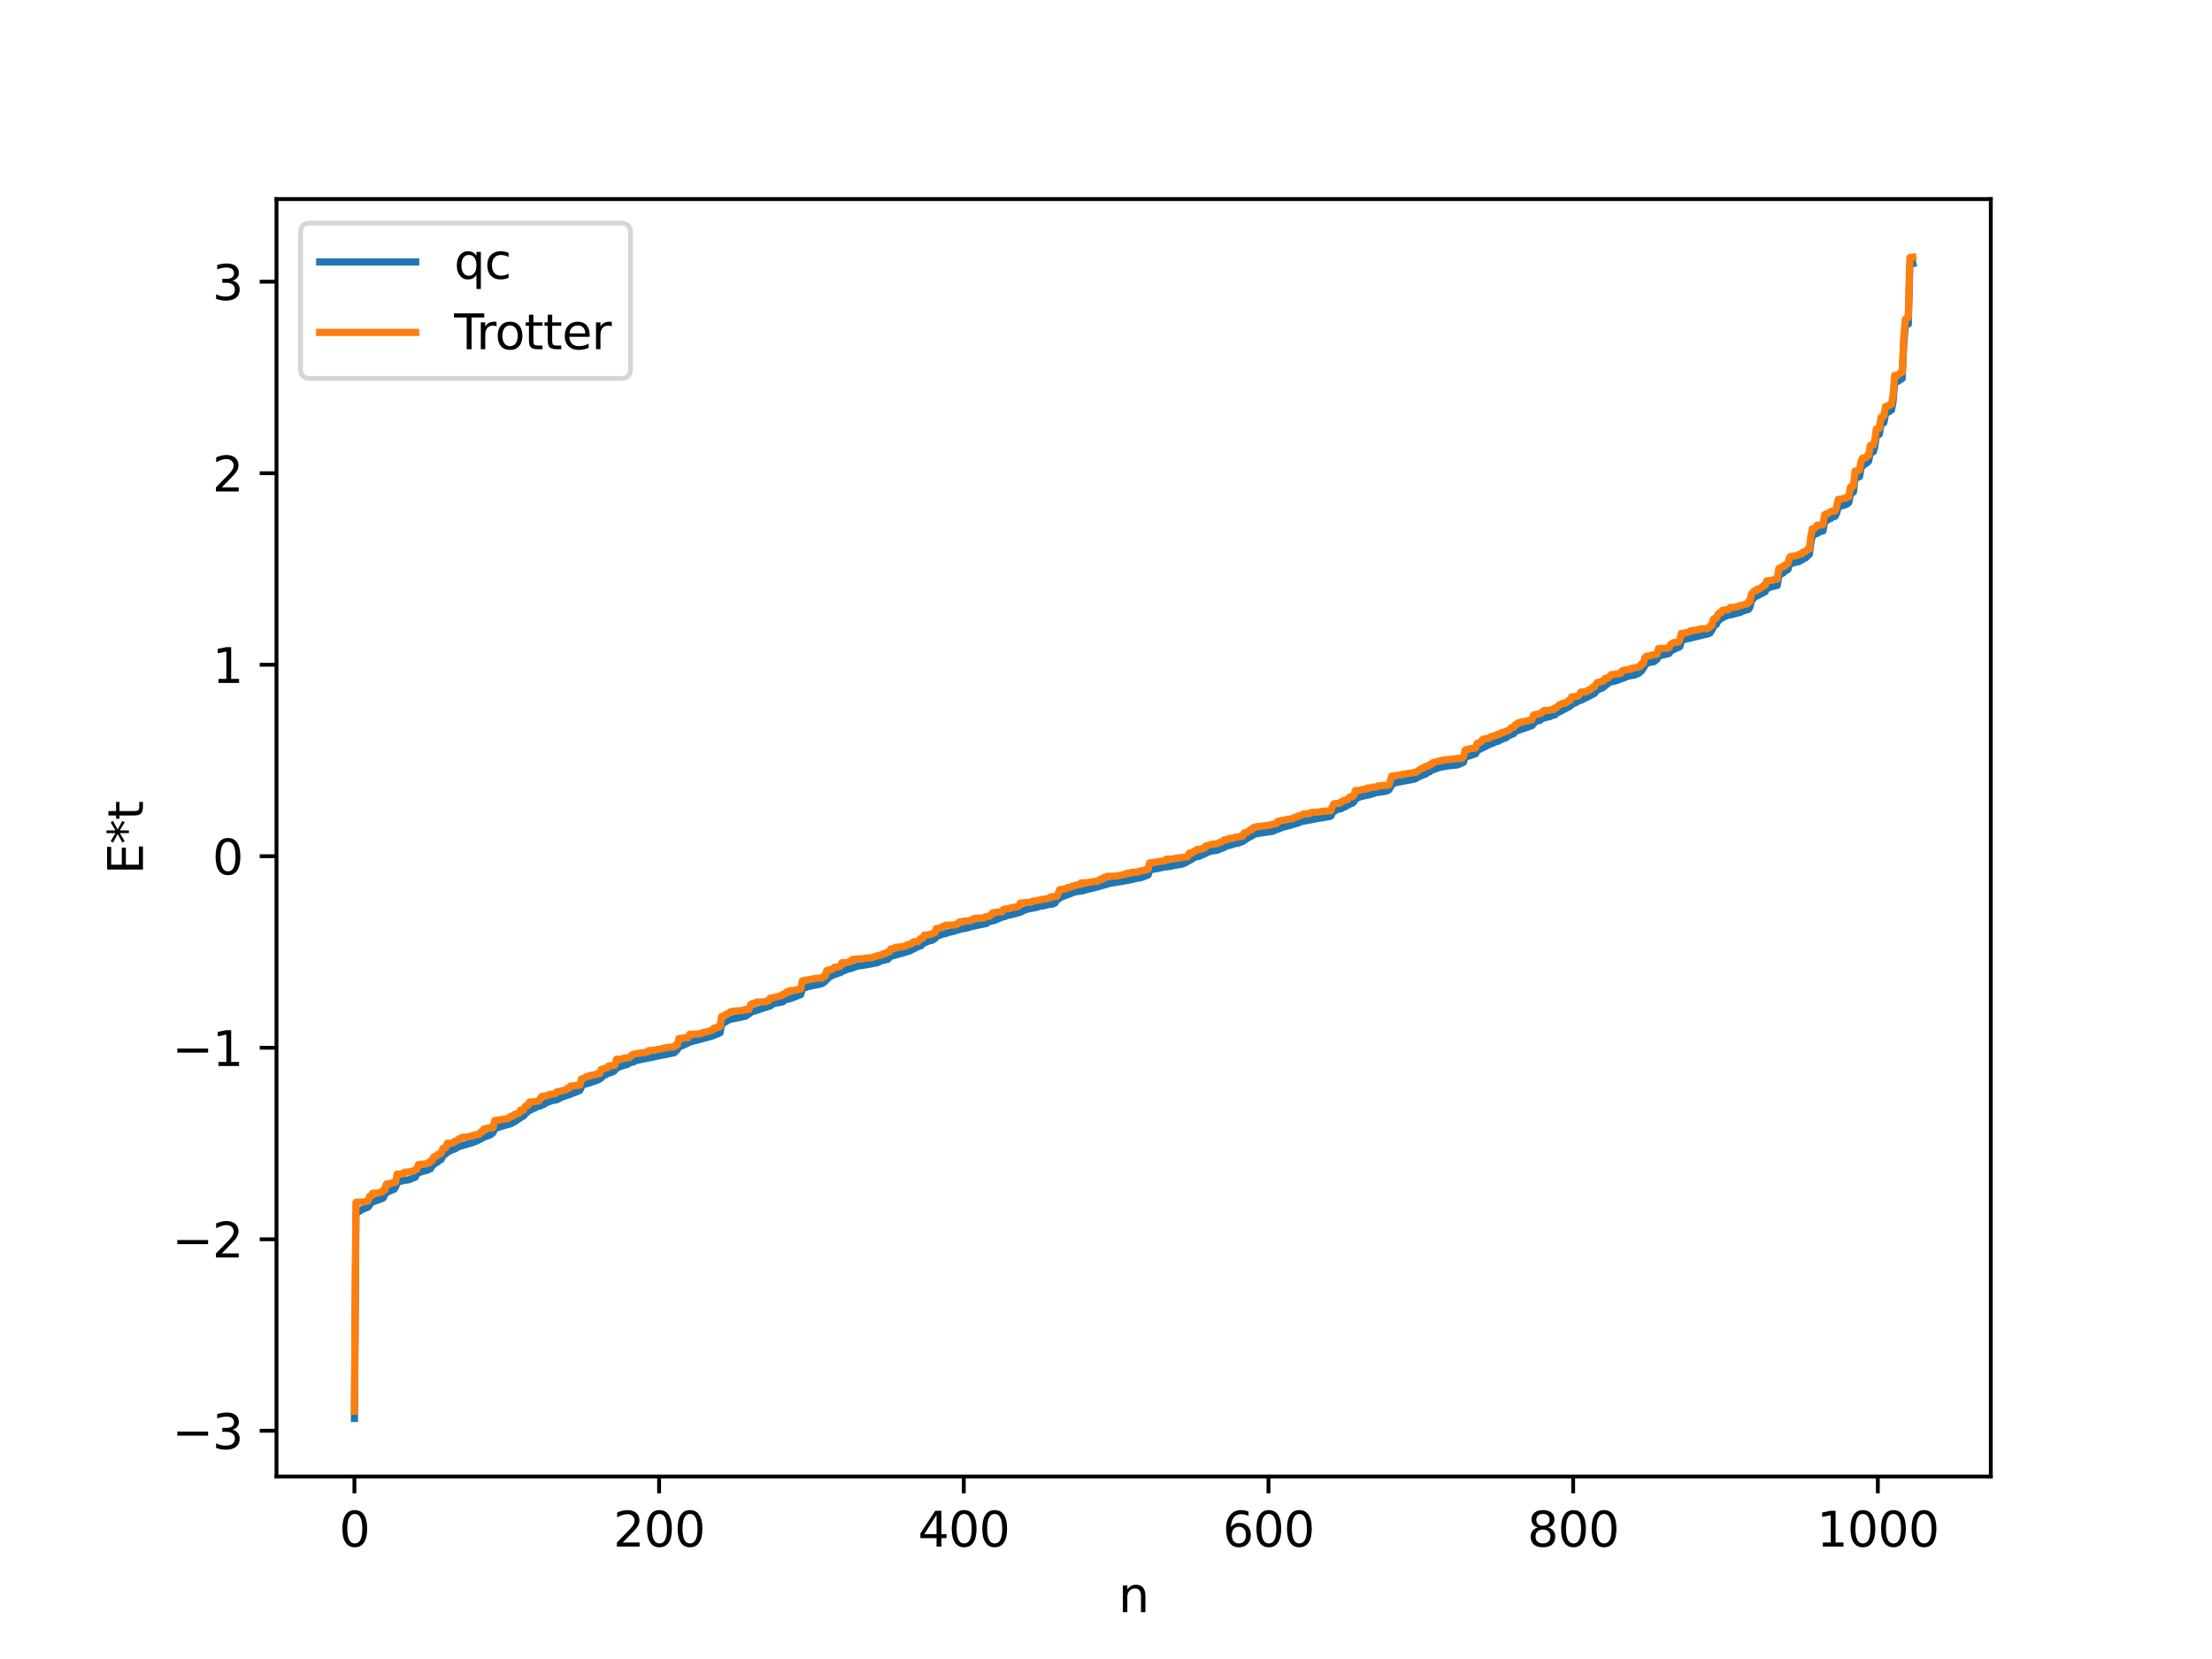 <?xml version="1.0" encoding="utf-8" standalone="no"?>
<!DOCTYPE svg PUBLIC "-//W3C//DTD SVG 1.1//EN"
  "http://www.w3.org/Graphics/SVG/1.1/DTD/svg11.dtd">
<svg xmlns:xlink="http://www.w3.org/1999/xlink" width="460.8pt" height="345.6pt" viewBox="0 0 460.8 345.6" xmlns="http://www.w3.org/2000/svg" version="1.1">
 <defs>
  <style type="text/css">*{stroke-linejoin: round; stroke-linecap: butt}</style>
 </defs>
 <g id="figure_1">
  <g id="patch_1">
   <path d="M 0 345.6 
L 460.8 345.6 
L 460.8 0 
L 0 0 
z
" style="fill: #ffffff"/>
  </g>
  <g id="axes_1">
   <g id="patch_2">
    <path d="M 57.6 307.584 
L 414.72 307.584 
L 414.72 41.472 
L 57.6 41.472 
z
" style="fill: #ffffff"/>
   </g>
   <g id="matplotlib.axis_1">
    <g id="xtick_1">
     <g id="line2d_1">
      <defs>
       <path id="m535277d075" d="M 0 0 
L 0 3.5 
" style="stroke: #000000; stroke-width: 0.8"/>
      </defs>
      <g>
       <use xlink:href="#m535277d075" x="73.833" y="307.584" style="stroke: #000000; stroke-width: 0.8"/>
      </g>
     </g>
     <g id="text_1">
      <!-- 0 -->
      <g transform="translate(70.651 322.182) scale(0.1 -0.1)">
       <defs>
        <path id="DejaVuSans-30" d="M 2034 4250 
Q 1547 4250 1301 3770 
Q 1056 3291 1056 2328 
Q 1056 1369 1301 889 
Q 1547 409 2034 409 
Q 2525 409 2770 889 
Q 3016 1369 3016 2328 
Q 3016 3291 2770 3770 
Q 2525 4250 2034 4250 
z
M 2034 4750 
Q 2819 4750 3233 4129 
Q 3647 3509 3647 2328 
Q 3647 1150 3233 529 
Q 2819 -91 2034 -91 
Q 1250 -91 836 529 
Q 422 1150 422 2328 
Q 422 3509 836 4129 
Q 1250 4750 2034 4750 
z
" transform="scale(0.016)"/>
       </defs>
       <use xlink:href="#DejaVuSans-30"/>
      </g>
     </g>
    </g>
    <g id="xtick_2">
     <g id="line2d_2">
      <g>
       <use xlink:href="#m535277d075" x="137.304" y="307.584" style="stroke: #000000; stroke-width: 0.8"/>
      </g>
     </g>
     <g id="text_2">
      <!-- 200 -->
      <g transform="translate(127.76 322.182) scale(0.1 -0.1)">
       <defs>
        <path id="DejaVuSans-32" d="M 1228 531 
L 3431 531 
L 3431 0 
L 469 0 
L 469 531 
Q 828 903 1448 1529 
Q 2069 2156 2228 2338 
Q 2531 2678 2651 2914 
Q 2772 3150 2772 3378 
Q 2772 3750 2511 3984 
Q 2250 4219 1831 4219 
Q 1534 4219 1204 4116 
Q 875 4013 500 3803 
L 500 4441 
Q 881 4594 1212 4672 
Q 1544 4750 1819 4750 
Q 2544 4750 2975 4387 
Q 3406 4025 3406 3419 
Q 3406 3131 3298 2873 
Q 3191 2616 2906 2266 
Q 2828 2175 2409 1742 
Q 1991 1309 1228 531 
z
" transform="scale(0.016)"/>
       </defs>
       <use xlink:href="#DejaVuSans-32"/>
       <use xlink:href="#DejaVuSans-30" x="63.623"/>
       <use xlink:href="#DejaVuSans-30" x="127.246"/>
      </g>
     </g>
    </g>
    <g id="xtick_3">
     <g id="line2d_3">
      <g>
       <use xlink:href="#m535277d075" x="200.775" y="307.584" style="stroke: #000000; stroke-width: 0.8"/>
      </g>
     </g>
     <g id="text_3">
      <!-- 400 -->
      <g transform="translate(191.231 322.182) scale(0.1 -0.1)">
       <defs>
        <path id="DejaVuSans-34" d="M 2419 4116 
L 825 1625 
L 2419 1625 
L 2419 4116 
z
M 2253 4666 
L 3047 4666 
L 3047 1625 
L 3713 1625 
L 3713 1100 
L 3047 1100 
L 3047 0 
L 2419 0 
L 2419 1100 
L 313 1100 
L 313 1709 
L 2253 4666 
z
" transform="scale(0.016)"/>
       </defs>
       <use xlink:href="#DejaVuSans-34"/>
       <use xlink:href="#DejaVuSans-30" x="63.623"/>
       <use xlink:href="#DejaVuSans-30" x="127.246"/>
      </g>
     </g>
    </g>
    <g id="xtick_4">
     <g id="line2d_4">
      <g>
       <use xlink:href="#m535277d075" x="264.246" y="307.584" style="stroke: #000000; stroke-width: 0.8"/>
      </g>
     </g>
     <g id="text_4">
      <!-- 600 -->
      <g transform="translate(254.702 322.182) scale(0.1 -0.1)">
       <defs>
        <path id="DejaVuSans-36" d="M 2113 2584 
Q 1688 2584 1439 2293 
Q 1191 2003 1191 1497 
Q 1191 994 1439 701 
Q 1688 409 2113 409 
Q 2538 409 2786 701 
Q 3034 994 3034 1497 
Q 3034 2003 2786 2293 
Q 2538 2584 2113 2584 
z
M 3366 4563 
L 3366 3988 
Q 3128 4100 2886 4159 
Q 2644 4219 2406 4219 
Q 1781 4219 1451 3797 
Q 1122 3375 1075 2522 
Q 1259 2794 1537 2939 
Q 1816 3084 2150 3084 
Q 2853 3084 3261 2657 
Q 3669 2231 3669 1497 
Q 3669 778 3244 343 
Q 2819 -91 2113 -91 
Q 1303 -91 875 529 
Q 447 1150 447 2328 
Q 447 3434 972 4092 
Q 1497 4750 2381 4750 
Q 2619 4750 2861 4703 
Q 3103 4656 3366 4563 
z
" transform="scale(0.016)"/>
       </defs>
       <use xlink:href="#DejaVuSans-36"/>
       <use xlink:href="#DejaVuSans-30" x="63.623"/>
       <use xlink:href="#DejaVuSans-30" x="127.246"/>
      </g>
     </g>
    </g>
    <g id="xtick_5">
     <g id="line2d_5">
      <g>
       <use xlink:href="#m535277d075" x="327.717" y="307.584" style="stroke: #000000; stroke-width: 0.8"/>
      </g>
     </g>
     <g id="text_5">
      <!-- 800 -->
      <g transform="translate(318.173 322.182) scale(0.1 -0.1)">
       <defs>
        <path id="DejaVuSans-38" d="M 2034 2216 
Q 1584 2216 1326 1975 
Q 1069 1734 1069 1313 
Q 1069 891 1326 650 
Q 1584 409 2034 409 
Q 2484 409 2743 651 
Q 3003 894 3003 1313 
Q 3003 1734 2745 1975 
Q 2488 2216 2034 2216 
z
M 1403 2484 
Q 997 2584 770 2862 
Q 544 3141 544 3541 
Q 544 4100 942 4425 
Q 1341 4750 2034 4750 
Q 2731 4750 3128 4425 
Q 3525 4100 3525 3541 
Q 3525 3141 3298 2862 
Q 3072 2584 2669 2484 
Q 3125 2378 3379 2068 
Q 3634 1759 3634 1313 
Q 3634 634 3220 271 
Q 2806 -91 2034 -91 
Q 1263 -91 848 271 
Q 434 634 434 1313 
Q 434 1759 690 2068 
Q 947 2378 1403 2484 
z
M 1172 3481 
Q 1172 3119 1398 2916 
Q 1625 2713 2034 2713 
Q 2441 2713 2670 2916 
Q 2900 3119 2900 3481 
Q 2900 3844 2670 4047 
Q 2441 4250 2034 4250 
Q 1625 4250 1398 4047 
Q 1172 3844 1172 3481 
z
" transform="scale(0.016)"/>
       </defs>
       <use xlink:href="#DejaVuSans-38"/>
       <use xlink:href="#DejaVuSans-30" x="63.623"/>
       <use xlink:href="#DejaVuSans-30" x="127.246"/>
      </g>
     </g>
    </g>
    <g id="xtick_6">
     <g id="line2d_6">
      <g>
       <use xlink:href="#m535277d075" x="391.188" y="307.584" style="stroke: #000000; stroke-width: 0.8"/>
      </g>
     </g>
     <g id="text_6">
      <!-- 1000 -->
      <g transform="translate(378.463 322.182) scale(0.1 -0.1)">
       <defs>
        <path id="DejaVuSans-31" d="M 794 531 
L 1825 531 
L 1825 4091 
L 703 3866 
L 703 4441 
L 1819 4666 
L 2450 4666 
L 2450 531 
L 3481 531 
L 3481 0 
L 794 0 
L 794 531 
z
" transform="scale(0.016)"/>
       </defs>
       <use xlink:href="#DejaVuSans-31"/>
       <use xlink:href="#DejaVuSans-30" x="63.623"/>
       <use xlink:href="#DejaVuSans-30" x="127.246"/>
       <use xlink:href="#DejaVuSans-30" x="190.869"/>
      </g>
     </g>
    </g>
    <g id="text_7">
     <!-- n -->
     <g transform="translate(232.991 335.861) scale(0.1 -0.1)">
      <defs>
       <path id="DejaVuSans-6e" d="M 3513 2113 
L 3513 0 
L 2938 0 
L 2938 2094 
Q 2938 2591 2744 2837 
Q 2550 3084 2163 3084 
Q 1697 3084 1428 2787 
Q 1159 2491 1159 1978 
L 1159 0 
L 581 0 
L 581 3500 
L 1159 3500 
L 1159 2956 
Q 1366 3272 1645 3428 
Q 1925 3584 2291 3584 
Q 2894 3584 3203 3211 
Q 3513 2838 3513 2113 
z
" transform="scale(0.016)"/>
      </defs>
      <use xlink:href="#DejaVuSans-6e"/>
     </g>
    </g>
   </g>
   <g id="matplotlib.axis_2">
    <g id="ytick_1">
     <g id="line2d_7">
      <defs>
       <path id="mb34082091c" d="M 0 0 
L -3.5 0 
" style="stroke: #000000; stroke-width: 0.8"/>
      </defs>
      <g>
       <use xlink:href="#mb34082091c" x="57.6" y="298.056" style="stroke: #000000; stroke-width: 0.8"/>
      </g>
     </g>
     <g id="text_8">
      <!-- −3 -->
      <g transform="translate(35.858 301.856) scale(0.1 -0.1)">
       <defs>
        <path id="DejaVuSans-2212" d="M 678 2272 
L 4684 2272 
L 4684 1741 
L 678 1741 
L 678 2272 
z
" transform="scale(0.016)"/>
        <path id="DejaVuSans-33" d="M 2597 2516 
Q 3050 2419 3304 2112 
Q 3559 1806 3559 1356 
Q 3559 666 3084 287 
Q 2609 -91 1734 -91 
Q 1441 -91 1130 -33 
Q 819 25 488 141 
L 488 750 
Q 750 597 1062 519 
Q 1375 441 1716 441 
Q 2309 441 2620 675 
Q 2931 909 2931 1356 
Q 2931 1769 2642 2001 
Q 2353 2234 1838 2234 
L 1294 2234 
L 1294 2753 
L 1863 2753 
Q 2328 2753 2575 2939 
Q 2822 3125 2822 3475 
Q 2822 3834 2567 4026 
Q 2313 4219 1838 4219 
Q 1578 4219 1281 4162 
Q 984 4106 628 3988 
L 628 4550 
Q 988 4650 1302 4700 
Q 1616 4750 1894 4750 
Q 2613 4750 3031 4423 
Q 3450 4097 3450 3541 
Q 3450 3153 3228 2886 
Q 3006 2619 2597 2516 
z
" transform="scale(0.016)"/>
       </defs>
       <use xlink:href="#DejaVuSans-2212"/>
       <use xlink:href="#DejaVuSans-33" x="83.789"/>
      </g>
     </g>
    </g>
    <g id="ytick_2">
     <g id="line2d_8">
      <g>
       <use xlink:href="#mb34082091c" x="57.6" y="258.161" style="stroke: #000000; stroke-width: 0.8"/>
      </g>
     </g>
     <g id="text_9">
      <!-- −2 -->
      <g transform="translate(35.858 261.96) scale(0.1 -0.1)">
       <use xlink:href="#DejaVuSans-2212"/>
       <use xlink:href="#DejaVuSans-32" x="83.789"/>
      </g>
     </g>
    </g>
    <g id="ytick_3">
     <g id="line2d_9">
      <g>
       <use xlink:href="#mb34082091c" x="57.6" y="218.266" style="stroke: #000000; stroke-width: 0.8"/>
      </g>
     </g>
     <g id="text_10">
      <!-- −1 -->
      <g transform="translate(35.858 222.065) scale(0.1 -0.1)">
       <use xlink:href="#DejaVuSans-2212"/>
       <use xlink:href="#DejaVuSans-31" x="83.789"/>
      </g>
     </g>
    </g>
    <g id="ytick_4">
     <g id="line2d_10">
      <g>
       <use xlink:href="#mb34082091c" x="57.6" y="178.37" style="stroke: #000000; stroke-width: 0.8"/>
      </g>
     </g>
     <g id="text_11">
      <!-- 0 -->
      <g transform="translate(44.237 182.17) scale(0.1 -0.1)">
       <use xlink:href="#DejaVuSans-30"/>
      </g>
     </g>
    </g>
    <g id="ytick_5">
     <g id="line2d_11">
      <g>
       <use xlink:href="#mb34082091c" x="57.6" y="138.475" style="stroke: #000000; stroke-width: 0.8"/>
      </g>
     </g>
     <g id="text_12">
      <!-- 1 -->
      <g transform="translate(44.237 142.274) scale(0.1 -0.1)">
       <use xlink:href="#DejaVuSans-31"/>
      </g>
     </g>
    </g>
    <g id="ytick_6">
     <g id="line2d_12">
      <g>
       <use xlink:href="#mb34082091c" x="57.6" y="98.58" style="stroke: #000000; stroke-width: 0.8"/>
      </g>
     </g>
     <g id="text_13">
      <!-- 2 -->
      <g transform="translate(44.237 102.379) scale(0.1 -0.1)">
       <use xlink:href="#DejaVuSans-32"/>
      </g>
     </g>
    </g>
    <g id="ytick_7">
     <g id="line2d_13">
      <g>
       <use xlink:href="#mb34082091c" x="57.6" y="58.685" style="stroke: #000000; stroke-width: 0.8"/>
      </g>
     </g>
     <g id="text_14">
      <!-- 3 -->
      <g transform="translate(44.237 62.484) scale(0.1 -0.1)">
       <use xlink:href="#DejaVuSans-33"/>
      </g>
     </g>
    </g>
    <g id="text_15">
     <!-- E*t -->
     <g transform="translate(29.778 182.148) rotate(-90) scale(0.1 -0.1)">
      <defs>
       <path id="DejaVuSans-45" d="M 628 4666 
L 3578 4666 
L 3578 4134 
L 1259 4134 
L 1259 2753 
L 3481 2753 
L 3481 2222 
L 1259 2222 
L 1259 531 
L 3634 531 
L 3634 0 
L 628 0 
L 628 4666 
z
" transform="scale(0.016)"/>
       <path id="DejaVuSans-2a" d="M 3009 3897 
L 1888 3291 
L 3009 2681 
L 2828 2375 
L 1778 3009 
L 1778 1831 
L 1422 1831 
L 1422 3009 
L 372 2375 
L 191 2681 
L 1313 3291 
L 191 3897 
L 372 4206 
L 1422 3572 
L 1422 4750 
L 1778 4750 
L 1778 3572 
L 2828 4206 
L 3009 3897 
z
" transform="scale(0.016)"/>
       <path id="DejaVuSans-74" d="M 1172 4494 
L 1172 3500 
L 2356 3500 
L 2356 3053 
L 1172 3053 
L 1172 1153 
Q 1172 725 1289 603 
Q 1406 481 1766 481 
L 2356 481 
L 2356 0 
L 1766 0 
Q 1100 0 847 248 
Q 594 497 594 1153 
L 594 3053 
L 172 3053 
L 172 3500 
L 594 3500 
L 594 4494 
L 1172 4494 
z
" transform="scale(0.016)"/>
      </defs>
      <use xlink:href="#DejaVuSans-45"/>
      <use xlink:href="#DejaVuSans-2a" x="63.184"/>
      <use xlink:href="#DejaVuSans-74" x="113.184"/>
     </g>
    </g>
   </g>
   <g id="line2d_14">
    <path d="M 73.833 295.488 
L 74.15 252.756 
L 74.785 252.382 
L 75.42 251.961 
L 76.689 251.447 
L 77.324 250.533 
L 77.958 250.267 
L 78.593 250.044 
L 79.228 249.819 
L 79.862 249.54 
L 80.18 248.752 
L 80.815 248.263 
L 82.084 247.756 
L 82.401 247.282 
L 82.719 246.406 
L 83.036 246.175 
L 84.305 245.878 
L 85.258 245.744 
L 86.527 245.21 
L 86.844 244.52 
L 87.479 244.194 
L 88.114 243.994 
L 89.066 243.772 
L 89.383 243.551 
L 89.7 243.472 
L 90.018 242.813 
L 91.287 241.964 
L 91.605 241.67 
L 91.922 241.532 
L 92.239 240.753 
L 92.874 240.35 
L 93.191 240.016 
L 94.461 239.407 
L 94.778 239.356 
L 95.413 238.926 
L 97.317 238.34 
L 98.269 238.076 
L 99.221 237.737 
L 100.808 236.898 
L 102.077 236.437 
L 102.712 235.953 
L 103.029 235.137 
L 103.981 234.791 
L 106.52 234.059 
L 106.838 233.799 
L 107.155 233.714 
L 108.742 232.616 
L 109.059 232.506 
L 109.377 232.065 
L 110.011 231.509 
L 110.329 231.232 
L 110.646 231.176 
L 112.233 230.418 
L 112.55 230.4 
L 112.867 230.147 
L 113.185 230.134 
L 113.82 229.715 
L 115.089 229.253 
L 116.041 229.088 
L 116.676 228.77 
L 116.993 228.545 
L 117.628 228.382 
L 117.945 228.177 
L 118.262 228.161 
L 119.215 227.792 
L 120.484 227.299 
L 120.801 227.135 
L 121.119 226.371 
L 121.436 225.994 
L 123.975 225.201 
L 124.927 224.808 
L 125.879 223.951 
L 126.196 223.889 
L 126.514 223.589 
L 127.148 223.486 
L 127.783 223.211 
L 128.1 222.95 
L 128.418 222.495 
L 130.005 221.909 
L 130.639 221.767 
L 131.274 221.341 
L 131.909 221.247 
L 132.543 220.925 
L 140.477 219.296 
L 141.112 218.653 
L 141.429 218.12 
L 143.016 217.438 
L 143.651 217.088 
L 148.411 215.826 
L 149.046 215.541 
L 149.681 215.316 
L 149.998 215.153 
L 150.315 213.288 
L 150.95 212.978 
L 151.902 212.403 
L 152.854 212.206 
L 155.393 211.677 
L 155.71 211.36 
L 156.028 211.214 
L 156.345 210.888 
L 157.615 210.472 
L 160.471 209.544 
L 161.105 209.07 
L 163.01 208.727 
L 163.644 208.228 
L 164.596 208.043 
L 166.818 207.192 
L 167.135 205.93 
L 168.405 205.506 
L 170.943 204.998 
L 171.578 204.704 
L 172.848 203.458 
L 173.165 203.365 
L 173.482 203.135 
L 174.434 202.828 
L 174.752 202.659 
L 175.069 202.62 
L 175.386 202.389 
L 176.021 202.139 
L 176.656 201.889 
L 177.291 201.751 
L 178.56 201.276 
L 179.829 201.096 
L 181.099 200.875 
L 182.686 200.577 
L 183.638 200.155 
L 184.59 199.921 
L 184.907 199.857 
L 185.542 199.225 
L 186.177 199.056 
L 187.446 198.705 
L 189.667 198.055 
L 189.985 197.806 
L 190.302 197.707 
L 190.937 197.32 
L 191.889 197 
L 192.206 196.455 
L 192.524 196.45 
L 193.158 196.153 
L 193.793 195.932 
L 194.11 195.903 
L 194.745 195.532 
L 195.062 195.097 
L 196.332 194.595 
L 196.967 194.483 
L 197.601 194.258 
L 198.553 194.036 
L 200.458 193.47 
L 201.092 193.407 
L 202.679 192.962 
L 205.535 192.371 
L 205.853 192.037 
L 207.122 191.747 
L 209.026 190.961 
L 209.343 190.941 
L 209.661 190.731 
L 210.93 190.486 
L 212.517 190.052 
L 213.152 189.709 
L 214.104 189.368 
L 214.739 189.255 
L 215.691 189.086 
L 216.643 188.806 
L 217.595 188.648 
L 218.547 188.415 
L 219.181 188.356 
L 219.816 188.068 
L 220.134 187.485 
L 220.451 187.343 
L 220.768 187.011 
L 223.942 185.789 
L 225.529 185.584 
L 226.163 185.377 
L 227.115 185.135 
L 228.067 184.923 
L 231.241 184.018 
L 233.145 183.709 
L 235.684 183.249 
L 236.636 183.003 
L 237.588 182.87 
L 239.175 182.27 
L 239.492 181.328 
L 239.81 181.137 
L 240.762 181.002 
L 242.348 180.662 
L 243.935 180.461 
L 244.57 180.293 
L 246.157 180.053 
L 247.109 179.659 
L 247.426 179.329 
L 247.743 179.277 
L 249.013 178.546 
L 249.965 178.323 
L 251.234 177.738 
L 251.552 177.513 
L 251.869 177.485 
L 252.186 177.329 
L 253.773 177.071 
L 254.091 176.872 
L 254.725 176.66 
L 255.677 176.194 
L 256.312 176.07 
L 256.947 175.833 
L 257.899 175.653 
L 258.851 175.316 
L 259.803 174.657 
L 261.39 173.774 
L 262.342 173.58 
L 264.881 173.2 
L 265.198 173.162 
L 265.833 172.799 
L 266.15 172.783 
L 267.102 172.355 
L 268.372 172.039 
L 270.593 171.399 
L 270.91 171.195 
L 274.719 170.461 
L 275.671 170.343 
L 276.623 170.154 
L 276.94 170.126 
L 277.258 169.975 
L 277.575 169.258 
L 278.21 168.834 
L 278.527 168.637 
L 279.479 168.43 
L 279.796 168.189 
L 280.114 168.117 
L 281.383 167.408 
L 281.7 167.331 
L 282.018 167.065 
L 282.335 166.5 
L 282.97 166.136 
L 283.605 165.925 
L 285.509 165.497 
L 286.778 165.091 
L 288.365 164.891 
L 289 164.737 
L 289.317 164.547 
L 289.952 163.504 
L 290.586 163.061 
L 291.539 162.892 
L 292.173 162.763 
L 294.712 162.291 
L 295.664 161.762 
L 296.616 161.362 
L 296.934 161.282 
L 297.568 160.829 
L 297.886 160.755 
L 298.203 160.411 
L 298.838 160.265 
L 299.79 159.874 
L 300.742 159.717 
L 301.377 159.587 
L 303.598 159.353 
L 304.233 159.1 
L 304.867 158.796 
L 305.185 157.756 
L 306.772 157.243 
L 307.406 157.004 
L 307.724 156.348 
L 310.58 154.939 
L 310.897 154.87 
L 311.532 154.53 
L 312.167 154.401 
L 312.484 154.1 
L 312.801 154.048 
L 313.436 153.764 
L 313.753 153.678 
L 314.071 153.362 
L 315.34 152.809 
L 315.658 152.36 
L 317.244 151.82 
L 319.148 151.155 
L 319.783 150.399 
L 320.1 150.175 
L 320.735 150.116 
L 321.053 149.78 
L 322.005 149.465 
L 322.957 149.258 
L 323.274 149.044 
L 323.909 148.937 
L 324.226 148.484 
L 324.543 148.456 
L 327.082 147.112 
L 327.4 146.754 
L 328.352 146.333 
L 328.669 146.111 
L 329.621 145.757 
L 330.256 145.407 
L 330.891 145.13 
L 331.208 144.879 
L 331.525 144.805 
L 331.843 144.556 
L 332.16 144.468 
L 332.477 143.931 
L 333.429 143.415 
L 333.747 143.353 
L 334.381 142.839 
L 335.334 142.106 
L 336.603 141.835 
L 339.142 140.873 
L 340.729 140.565 
L 341.046 140.348 
L 341.363 140.271 
L 341.998 139.712 
L 342.95 138.224 
L 343.902 137.935 
L 344.537 137.843 
L 345.172 137.367 
L 345.489 136.686 
L 347.71 136.121 
L 348.028 135.593 
L 349.932 134.715 
L 350.249 133.591 
L 350.884 133.216 
L 355.962 132.006 
L 356.279 131.82 
L 357.231 130.154 
L 357.548 130.074 
L 357.866 129.352 
L 358.5 128.889 
L 359.135 128.526 
L 360.087 128.13 
L 360.722 128.038 
L 362.309 127.617 
L 362.626 127.557 
L 362.943 127.338 
L 364.213 126.96 
L 364.53 126.521 
L 364.848 125.163 
L 365.482 124.422 
L 367.704 123.259 
L 368.021 122.663 
L 368.656 122.366 
L 369.291 122.16 
L 369.608 122.131 
L 370.243 121.949 
L 370.56 119.969 
L 370.877 119.651 
L 371.512 119.338 
L 371.829 118.877 
L 372.147 118.831 
L 372.464 118.633 
L 372.781 117.522 
L 374.051 117.109 
L 374.686 117.016 
L 376.272 116.112 
L 376.59 115.726 
L 376.907 115.515 
L 377.224 113.085 
L 377.542 111.653 
L 378.177 111.237 
L 378.494 111.142 
L 379.129 110.753 
L 379.763 110.611 
L 380.081 108.822 
L 380.398 108.475 
L 380.715 108.342 
L 381.033 108.084 
L 381.35 108.026 
L 381.667 107.733 
L 382.302 107.554 
L 382.62 106.833 
L 382.937 105.579 
L 384.524 105.104 
L 384.841 104.961 
L 385.158 104.664 
L 385.476 102.972 
L 386.11 102.478 
L 386.428 99.66 
L 387.38 99.281 
L 387.697 97.414 
L 388.332 96.757 
L 388.967 96.388 
L 389.284 96.035 
L 389.601 94.411 
L 389.919 94.2 
L 390.236 94.131 
L 390.553 93.061 
L 390.871 90.841 
L 391.505 90.453 
L 391.823 88.442 
L 392.458 88.017 
L 392.775 86.256 
L 393.092 85.937 
L 393.41 85.818 
L 394.044 85.398 
L 394.362 83.624 
L 394.679 79.649 
L 395.314 79.469 
L 396.266 78.845 
L 396.583 71.707 
L 396.9 67.999 
L 397.218 67.619 
L 397.535 67.519 
L 397.853 55.185 
L 398.17 54.972 
L 398.487 54.898 
L 398.487 54.898 
" clip-path="url(#p5b46af14b5)" style="fill: none; stroke: #1f77b4; stroke-width: 1.5; stroke-linecap: square"/>
   </g>
   <g id="line2d_15">
    <path d="M 73.833 294.001 
L 74.15 250.454 
L 76.054 250.37 
L 76.372 250.17 
L 76.689 250.17 
L 77.006 249.185 
L 77.324 249.185 
L 77.641 248.565 
L 78.593 248.562 
L 78.91 248.419 
L 79.545 248.362 
L 79.862 247.857 
L 80.18 247.857 
L 80.497 246.65 
L 80.815 246.65 
L 81.132 246.52 
L 81.767 246.411 
L 82.084 246.285 
L 82.401 246.285 
L 82.719 244.6 
L 83.988 244.499 
L 84.305 244.176 
L 85.258 244.147 
L 85.575 244.027 
L 86.21 243.938 
L 86.527 243.599 
L 86.844 243.599 
L 87.162 242.607 
L 88.748 242.457 
L 89.066 242.28 
L 89.383 242.28 
L 89.7 241.814 
L 90.018 241.814 
L 90.335 241.038 
L 90.653 240.857 
L 90.97 240.857 
L 91.287 240.432 
L 91.605 240.432 
L 91.922 240.178 
L 92.239 239.255 
L 92.557 239.089 
L 92.874 239.089 
L 93.191 238.16 
L 94.143 238.143 
L 94.461 238.028 
L 94.778 237.71 
L 95.096 237.71 
L 95.73 237.149 
L 96.048 237.149 
L 96.365 236.893 
L 97.634 236.852 
L 97.952 236.678 
L 98.269 236.678 
L 98.586 236.491 
L 98.904 236.491 
L 99.221 236.338 
L 99.856 236.305 
L 100.173 235.792 
L 100.491 235.792 
L 100.808 235.17 
L 101.125 235.17 
L 101.443 235.01 
L 102.712 234.902 
L 103.029 233.455 
L 105.568 233.041 
L 105.886 233.041 
L 106.203 232.661 
L 106.52 232.521 
L 106.838 232.521 
L 107.155 232.149 
L 107.472 232.149 
L 107.79 231.943 
L 108.107 231.943 
L 108.424 231.247 
L 109.059 231.246 
L 109.377 230.539 
L 109.694 230.284 
L 110.011 230.284 
L 110.329 229.569 
L 111.281 229.52 
L 111.915 229.373 
L 112.233 229.373 
L 112.867 228.377 
L 114.137 228.227 
L 114.454 227.969 
L 115.089 227.902 
L 115.724 227.797 
L 116.041 227.417 
L 116.676 227.331 
L 117.945 227.004 
L 118.262 226.657 
L 118.58 226.657 
L 118.897 226.228 
L 119.849 226.165 
L 120.801 226.053 
L 121.119 224.767 
L 121.436 224.767 
L 122.071 224.304 
L 122.388 224.304 
L 122.705 224.094 
L 123.023 224.094 
L 123.34 223.939 
L 123.975 223.916 
L 124.292 223.674 
L 124.927 223.673 
L 125.244 222.783 
L 126.514 222.432 
L 126.831 222.035 
L 127.783 221.978 
L 128.1 221.855 
L 128.418 220.673 
L 129.687 220.608 
L 130.005 220.405 
L 130.957 220.37 
L 131.274 220.225 
L 131.591 219.773 
L 132.226 219.558 
L 132.861 219.453 
L 134.765 219.192 
L 135.082 218.877 
L 136.352 218.783 
L 136.986 218.591 
L 137.304 218.591 
L 138.256 218.359 
L 138.573 218.359 
L 138.891 218.202 
L 139.843 218.135 
L 140.477 218.074 
L 140.795 217.663 
L 141.112 217.663 
L 141.429 216.342 
L 142.381 216.234 
L 143.334 216.192 
L 143.651 215.461 
L 145.555 215.374 
L 145.872 215.346 
L 146.507 215.049 
L 146.824 215.049 
L 148.411 214.592 
L 148.729 214.168 
L 149.046 214.168 
L 149.363 214 
L 149.681 214 
L 149.998 213.857 
L 150.315 211.76 
L 150.633 211.76 
L 150.95 211.58 
L 151.267 211.254 
L 151.585 211.254 
L 152.22 210.743 
L 152.854 210.639 
L 154.441 210.523 
L 154.758 210.503 
L 155.076 210.328 
L 156.028 210.302 
L 156.345 209.303 
L 156.662 209.077 
L 157.297 208.977 
L 157.615 208.757 
L 159.519 208.686 
L 159.836 208.509 
L 160.153 208.509 
L 160.471 207.914 
L 161.105 207.859 
L 161.423 207.705 
L 161.74 207.705 
L 162.375 207.461 
L 162.692 207.461 
L 163.327 207.007 
L 163.644 207.007 
L 163.962 206.592 
L 164.279 206.592 
L 164.596 206.39 
L 165.548 206.298 
L 166.818 205.992 
L 167.135 204.321 
L 169.357 203.918 
L 169.674 203.902 
L 169.991 203.774 
L 171.261 203.759 
L 171.578 203.336 
L 171.896 203.336 
L 172.213 202.197 
L 173.482 201.875 
L 173.8 201.508 
L 174.752 201.439 
L 175.069 201.286 
L 175.386 200.555 
L 176.656 200.5 
L 176.973 200.265 
L 177.291 200.265 
L 177.608 199.847 
L 179.829 199.697 
L 180.464 199.59 
L 181.734 199.487 
L 182.368 199.188 
L 182.686 199.188 
L 183.003 199.028 
L 183.32 199.028 
L 183.955 198.701 
L 184.272 198.701 
L 184.907 198.341 
L 185.224 198.341 
L 185.542 197.689 
L 186.177 197.643 
L 186.494 197.365 
L 187.446 197.268 
L 188.398 197.161 
L 189.033 196.813 
L 189.35 196.813 
L 189.667 196.576 
L 189.985 196.526 
L 190.302 196.189 
L 191.254 196.155 
L 191.572 195.669 
L 191.889 195.492 
L 192.206 195.492 
L 192.524 194.825 
L 193.476 194.74 
L 194.745 194.302 
L 195.062 193.415 
L 195.697 193.396 
L 196.332 193.012 
L 196.649 193.012 
L 196.967 192.737 
L 198.871 192.697 
L 199.188 192.53 
L 199.505 192.53 
L 199.823 192.067 
L 200.458 192.007 
L 200.775 191.879 
L 202.044 191.832 
L 202.362 191.597 
L 202.679 191.597 
L 202.996 191.306 
L 204.9 191.255 
L 205.218 191.003 
L 205.535 191.003 
L 205.853 190.869 
L 206.17 190.869 
L 206.805 190.144 
L 207.122 190.144 
L 207.439 190.018 
L 208.709 189.949 
L 209.026 189.473 
L 209.343 189.354 
L 210.296 189.302 
L 210.613 189.072 
L 211.248 189.004 
L 211.882 188.895 
L 212.2 188.807 
L 212.517 188.135 
L 214.104 187.988 
L 214.739 187.959 
L 215.056 187.728 
L 216.008 187.64 
L 216.325 187.516 
L 216.643 187.516 
L 216.96 187.37 
L 217.595 187.309 
L 218.547 187.132 
L 218.864 186.837 
L 219.499 186.796 
L 220.134 186.725 
L 220.768 185.301 
L 221.72 185.219 
L 222.038 185.161 
L 222.355 184.91 
L 222.99 184.82 
L 223.307 184.63 
L 223.624 184.63 
L 223.942 184.429 
L 224.894 184.301 
L 225.211 183.923 
L 226.481 183.874 
L 228.385 183.571 
L 228.702 183.571 
L 229.02 183.246 
L 229.654 183.168 
L 229.972 182.765 
L 230.289 182.765 
L 230.606 182.569 
L 232.828 182.478 
L 234.097 182.163 
L 234.415 182.163 
L 234.732 181.928 
L 235.367 181.924 
L 235.684 181.731 
L 236.953 181.669 
L 237.271 181.484 
L 237.588 181.484 
L 237.905 181.358 
L 238.223 181.358 
L 238.858 181.092 
L 239.175 181.092 
L 239.492 179.747 
L 239.81 179.747 
L 240.444 179.629 
L 240.762 179.62 
L 241.079 179.498 
L 241.714 179.423 
L 242.666 179.316 
L 242.983 178.974 
L 244.253 178.935 
L 245.839 178.657 
L 246.474 178.599 
L 247.109 178.491 
L 247.426 178.491 
L 247.743 177.724 
L 248.378 177.681 
L 248.696 177.352 
L 249.013 177.352 
L 249.33 176.963 
L 250.282 176.914 
L 250.6 176.671 
L 250.917 176.671 
L 251.234 176.185 
L 251.552 176.185 
L 252.186 175.941 
L 252.821 175.835 
L 253.773 175.713 
L 254.091 175.452 
L 254.408 175.452 
L 255.043 174.944 
L 255.677 174.938 
L 255.995 174.644 
L 256.947 174.623 
L 257.264 174.424 
L 258.216 174.31 
L 258.534 174.188 
L 258.851 174.188 
L 259.168 173.498 
L 259.803 173.414 
L 260.438 172.863 
L 260.755 172.863 
L 261.072 172.417 
L 261.707 172.226 
L 262.024 172.226 
L 262.659 172.111 
L 263.294 172.029 
L 264.246 171.927 
L 265.198 171.68 
L 265.833 171.63 
L 266.15 171.108 
L 268.372 170.658 
L 269.324 170.537 
L 269.641 170.266 
L 270.276 170.161 
L 270.593 169.911 
L 270.91 169.911 
L 271.545 169.554 
L 272.815 169.487 
L 273.132 169.238 
L 274.719 169.151 
L 275.671 169.003 
L 277.258 168.906 
L 277.575 167.931 
L 277.892 167.432 
L 278.844 167.349 
L 280.114 166.671 
L 280.431 166.671 
L 280.748 166.532 
L 281.066 166.084 
L 281.383 165.956 
L 281.7 165.956 
L 282.018 165.739 
L 282.335 164.69 
L 283.287 164.659 
L 283.605 164.49 
L 284.557 164.408 
L 284.874 164.148 
L 285.509 164.136 
L 285.826 163.981 
L 286.778 163.934 
L 287.096 163.714 
L 289.317 163.559 
L 289.952 161.645 
L 291.221 161.518 
L 292.808 161.211 
L 295.029 160.864 
L 295.664 160.396 
L 296.299 159.986 
L 296.616 159.986 
L 296.934 159.655 
L 297.568 159.562 
L 297.886 159.24 
L 298.203 159.24 
L 298.52 158.865 
L 300.742 158.307 
L 301.694 158.224 
L 303.598 158 
L 304.55 157.951 
L 304.867 157.671 
L 305.185 156.296 
L 305.502 156.144 
L 305.82 156.144 
L 306.137 155.987 
L 306.772 155.904 
L 307.406 155.819 
L 307.724 154.81 
L 308.041 154.81 
L 308.358 154.664 
L 308.993 153.959 
L 310.262 153.787 
L 310.58 153.426 
L 310.897 153.426 
L 311.532 153.156 
L 311.849 153.156 
L 312.167 152.902 
L 312.484 152.902 
L 312.801 152.621 
L 313.119 152.621 
L 313.753 152.283 
L 314.071 152.283 
L 314.388 152.052 
L 314.705 151.674 
L 315.023 151.543 
L 315.34 151.543 
L 315.658 150.97 
L 315.975 150.914 
L 316.292 150.552 
L 316.61 150.552 
L 316.927 150.365 
L 317.562 150.343 
L 317.879 150.172 
L 318.514 150.118 
L 318.831 149.93 
L 319.148 149.93 
L 319.466 148.962 
L 321.053 148.597 
L 321.37 148.182 
L 321.687 148 
L 322.639 147.993 
L 323.274 147.816 
L 323.591 147.816 
L 323.909 147.471 
L 324.226 147.471 
L 324.861 146.779 
L 325.178 146.779 
L 325.496 146.506 
L 326.13 146.497 
L 326.765 145.915 
L 327.082 145.915 
L 327.4 145.159 
L 328.352 145.075 
L 328.669 145.042 
L 328.986 144.763 
L 329.304 144.18 
L 330.573 144.059 
L 330.891 143.719 
L 331.208 143.719 
L 331.843 143.119 
L 332.16 143.119 
L 332.477 142.492 
L 332.795 142.149 
L 333.429 142.098 
L 333.747 141.862 
L 334.064 141.862 
L 334.381 141.316 
L 335.016 141.257 
L 335.651 140.537 
L 335.968 140.537 
L 336.603 140.419 
L 337.555 140.293 
L 337.872 139.775 
L 338.507 139.537 
L 339.459 139.501 
L 339.777 139.248 
L 340.094 139.248 
L 340.729 139.05 
L 341.046 139.05 
L 341.363 138.837 
L 341.681 138.837 
L 341.998 138.236 
L 342.315 138.236 
L 342.633 137.038 
L 342.95 136.719 
L 343.585 136.642 
L 343.902 136.49 
L 344.22 136.49 
L 344.537 136.369 
L 345.172 136.287 
L 345.489 135.112 
L 347.393 135.02 
L 347.71 134.91 
L 348.028 134.225 
L 348.662 133.854 
L 349.615 133.745 
L 349.932 133.282 
L 350.249 131.953 
L 351.836 131.688 
L 352.153 131.407 
L 352.788 131.315 
L 353.74 131.218 
L 354.058 131.017 
L 355.644 130.947 
L 355.962 130.812 
L 356.279 130.333 
L 356.596 130.333 
L 356.914 129.005 
L 357.231 128.794 
L 357.548 128.794 
L 357.866 127.993 
L 358.183 127.655 
L 358.5 127.655 
L 358.818 127.12 
L 359.77 127.022 
L 360.087 127.003 
L 360.405 126.568 
L 361.674 126.461 
L 362.626 126.103 
L 362.943 126.103 
L 363.578 125.861 
L 363.896 125.861 
L 364.213 125.357 
L 364.53 125.357 
L 364.848 123.76 
L 365.482 123.068 
L 365.8 123.068 
L 366.117 122.724 
L 366.434 122.724 
L 366.752 122.534 
L 367.386 121.96 
L 367.704 121.96 
L 368.021 121.023 
L 368.656 120.928 
L 369.291 120.886 
L 369.608 120.677 
L 370.243 120.647 
L 370.56 118.437 
L 370.877 118.231 
L 371.195 118.231 
L 371.512 117.867 
L 371.829 117.867 
L 372.147 117.508 
L 372.464 117.401 
L 372.781 116.158 
L 373.099 115.892 
L 374.051 115.813 
L 375.003 115.401 
L 375.32 115.401 
L 375.638 114.969 
L 375.955 114.969 
L 376.272 114.775 
L 376.59 114.396 
L 376.907 114.396 
L 377.224 111.682 
L 377.542 110.135 
L 377.859 110.135 
L 378.177 109.914 
L 378.494 109.436 
L 379.763 109.292 
L 380.081 107.24 
L 380.398 107.067 
L 380.715 107.067 
L 381.35 106.53 
L 382.302 106.441 
L 382.62 105.49 
L 382.937 104.032 
L 383.572 103.956 
L 384.206 103.783 
L 384.524 103.783 
L 384.841 103.487 
L 385.158 103.487 
L 385.476 101.463 
L 385.793 101.463 
L 386.11 101.189 
L 386.428 98.145 
L 387.062 98.046 
L 387.38 97.871 
L 387.697 96.074 
L 388.015 95.439 
L 388.649 95.35 
L 388.967 94.928 
L 389.284 94.928 
L 389.601 92.826 
L 389.919 92.704 
L 390.236 92.704 
L 390.553 91.689 
L 390.871 89.348 
L 391.188 89.348 
L 391.505 89.208 
L 391.823 87.019 
L 392.14 86.671 
L 392.458 86.671 
L 392.775 84.679 
L 393.41 84.566 
L 393.727 84.204 
L 394.044 84.204 
L 394.362 82.287 
L 394.679 78.199 
L 395.314 78.184 
L 395.948 77.578 
L 396.266 77.578 
L 396.583 70.381 
L 396.9 66.558 
L 397.218 66.198 
L 397.535 66.198 
L 397.853 53.653 
L 398.487 53.568 
L 398.487 53.568 
" clip-path="url(#p5b46af14b5)" style="fill: none; stroke: #ff7f0e; stroke-width: 1.5; stroke-linecap: square"/>
   </g>
   <g id="patch_3">
    <path d="M 57.6 307.584 
L 57.6 41.472 
" style="fill: none; stroke: #000000; stroke-width: 0.8; stroke-linejoin: miter; stroke-linecap: square"/>
   </g>
   <g id="patch_4">
    <path d="M 414.72 307.584 
L 414.72 41.472 
" style="fill: none; stroke: #000000; stroke-width: 0.8; stroke-linejoin: miter; stroke-linecap: square"/>
   </g>
   <g id="patch_5">
    <path d="M 57.6 307.584 
L 414.72 307.584 
" style="fill: none; stroke: #000000; stroke-width: 0.8; stroke-linejoin: miter; stroke-linecap: square"/>
   </g>
   <g id="patch_6">
    <path d="M 57.6 41.472 
L 414.72 41.472 
" style="fill: none; stroke: #000000; stroke-width: 0.8; stroke-linejoin: miter; stroke-linecap: square"/>
   </g>
   <g id="legend_1">
    <g id="patch_7">
     <path d="M 64.6 78.828 
L 129.342 78.828 
Q 131.342 78.828 131.342 76.828 
L 131.342 48.472 
Q 131.342 46.472 129.342 46.472 
L 64.6 46.472 
Q 62.6 46.472 62.6 48.472 
L 62.6 76.828 
Q 62.6 78.828 64.6 78.828 
z
" style="fill: #ffffff; opacity: 0.8; stroke: #cccccc; stroke-linejoin: miter"/>
    </g>
    <g id="line2d_16">
     <path d="M 66.6 54.57 
L 76.6 54.57 
L 86.6 54.57 
" style="fill: none; stroke: #1f77b4; stroke-width: 1.5; stroke-linecap: square"/>
    </g>
    <g id="text_16">
     <!-- qc -->
     <g transform="translate(94.6 58.07) scale(0.1 -0.1)">
      <defs>
       <path id="DejaVuSans-71" d="M 947 1747 
Q 947 1113 1208 752 
Q 1469 391 1925 391 
Q 2381 391 2643 752 
Q 2906 1113 2906 1747 
Q 2906 2381 2643 2742 
Q 2381 3103 1925 3103 
Q 1469 3103 1208 2742 
Q 947 2381 947 1747 
z
M 2906 525 
Q 2725 213 2448 61 
Q 2172 -91 1784 -91 
Q 1150 -91 751 415 
Q 353 922 353 1747 
Q 353 2572 751 3078 
Q 1150 3584 1784 3584 
Q 2172 3584 2448 3432 
Q 2725 3281 2906 2969 
L 2906 3500 
L 3481 3500 
L 3481 -1331 
L 2906 -1331 
L 2906 525 
z
" transform="scale(0.016)"/>
       <path id="DejaVuSans-63" d="M 3122 3366 
L 3122 2828 
Q 2878 2963 2633 3030 
Q 2388 3097 2138 3097 
Q 1578 3097 1268 2742 
Q 959 2388 959 1747 
Q 959 1106 1268 751 
Q 1578 397 2138 397 
Q 2388 397 2633 464 
Q 2878 531 3122 666 
L 3122 134 
Q 2881 22 2623 -34 
Q 2366 -91 2075 -91 
Q 1284 -91 818 406 
Q 353 903 353 1747 
Q 353 2603 823 3093 
Q 1294 3584 2113 3584 
Q 2378 3584 2631 3529 
Q 2884 3475 3122 3366 
z
" transform="scale(0.016)"/>
      </defs>
      <use xlink:href="#DejaVuSans-71"/>
      <use xlink:href="#DejaVuSans-63" x="63.477"/>
     </g>
    </g>
    <g id="line2d_17">
     <path d="M 66.6 69.249 
L 76.6 69.249 
L 86.6 69.249 
" style="fill: none; stroke: #ff7f0e; stroke-width: 1.5; stroke-linecap: square"/>
    </g>
    <g id="text_17">
     <!-- Trotter -->
     <g transform="translate(94.6 72.749) scale(0.1 -0.1)">
      <defs>
       <path id="DejaVuSans-54" d="M -19 4666 
L 3928 4666 
L 3928 4134 
L 2272 4134 
L 2272 0 
L 1638 0 
L 1638 4134 
L -19 4134 
L -19 4666 
z
" transform="scale(0.016)"/>
       <path id="DejaVuSans-72" d="M 2631 2963 
Q 2534 3019 2420 3045 
Q 2306 3072 2169 3072 
Q 1681 3072 1420 2755 
Q 1159 2438 1159 1844 
L 1159 0 
L 581 0 
L 581 3500 
L 1159 3500 
L 1159 2956 
Q 1341 3275 1631 3429 
Q 1922 3584 2338 3584 
Q 2397 3584 2469 3576 
Q 2541 3569 2628 3553 
L 2631 2963 
z
" transform="scale(0.016)"/>
       <path id="DejaVuSans-6f" d="M 1959 3097 
Q 1497 3097 1228 2736 
Q 959 2375 959 1747 
Q 959 1119 1226 758 
Q 1494 397 1959 397 
Q 2419 397 2687 759 
Q 2956 1122 2956 1747 
Q 2956 2369 2687 2733 
Q 2419 3097 1959 3097 
z
M 1959 3584 
Q 2709 3584 3137 3096 
Q 3566 2609 3566 1747 
Q 3566 888 3137 398 
Q 2709 -91 1959 -91 
Q 1206 -91 779 398 
Q 353 888 353 1747 
Q 353 2609 779 3096 
Q 1206 3584 1959 3584 
z
" transform="scale(0.016)"/>
       <path id="DejaVuSans-65" d="M 3597 1894 
L 3597 1613 
L 953 1613 
Q 991 1019 1311 708 
Q 1631 397 2203 397 
Q 2534 397 2845 478 
Q 3156 559 3463 722 
L 3463 178 
Q 3153 47 2828 -22 
Q 2503 -91 2169 -91 
Q 1331 -91 842 396 
Q 353 884 353 1716 
Q 353 2575 817 3079 
Q 1281 3584 2069 3584 
Q 2775 3584 3186 3129 
Q 3597 2675 3597 1894 
z
M 3022 2063 
Q 3016 2534 2758 2815 
Q 2500 3097 2075 3097 
Q 1594 3097 1305 2825 
Q 1016 2553 972 2059 
L 3022 2063 
z
" transform="scale(0.016)"/>
      </defs>
      <use xlink:href="#DejaVuSans-54"/>
      <use xlink:href="#DejaVuSans-72" x="46.334"/>
      <use xlink:href="#DejaVuSans-6f" x="85.197"/>
      <use xlink:href="#DejaVuSans-74" x="146.379"/>
      <use xlink:href="#DejaVuSans-74" x="185.588"/>
      <use xlink:href="#DejaVuSans-65" x="224.797"/>
      <use xlink:href="#DejaVuSans-72" x="286.32"/>
     </g>
    </g>
   </g>
  </g>
 </g>
 <defs>
  <clipPath id="p5b46af14b5">
   <rect x="57.6" y="41.472" width="357.12" height="266.112"/>
  </clipPath>
 </defs>
</svg>
